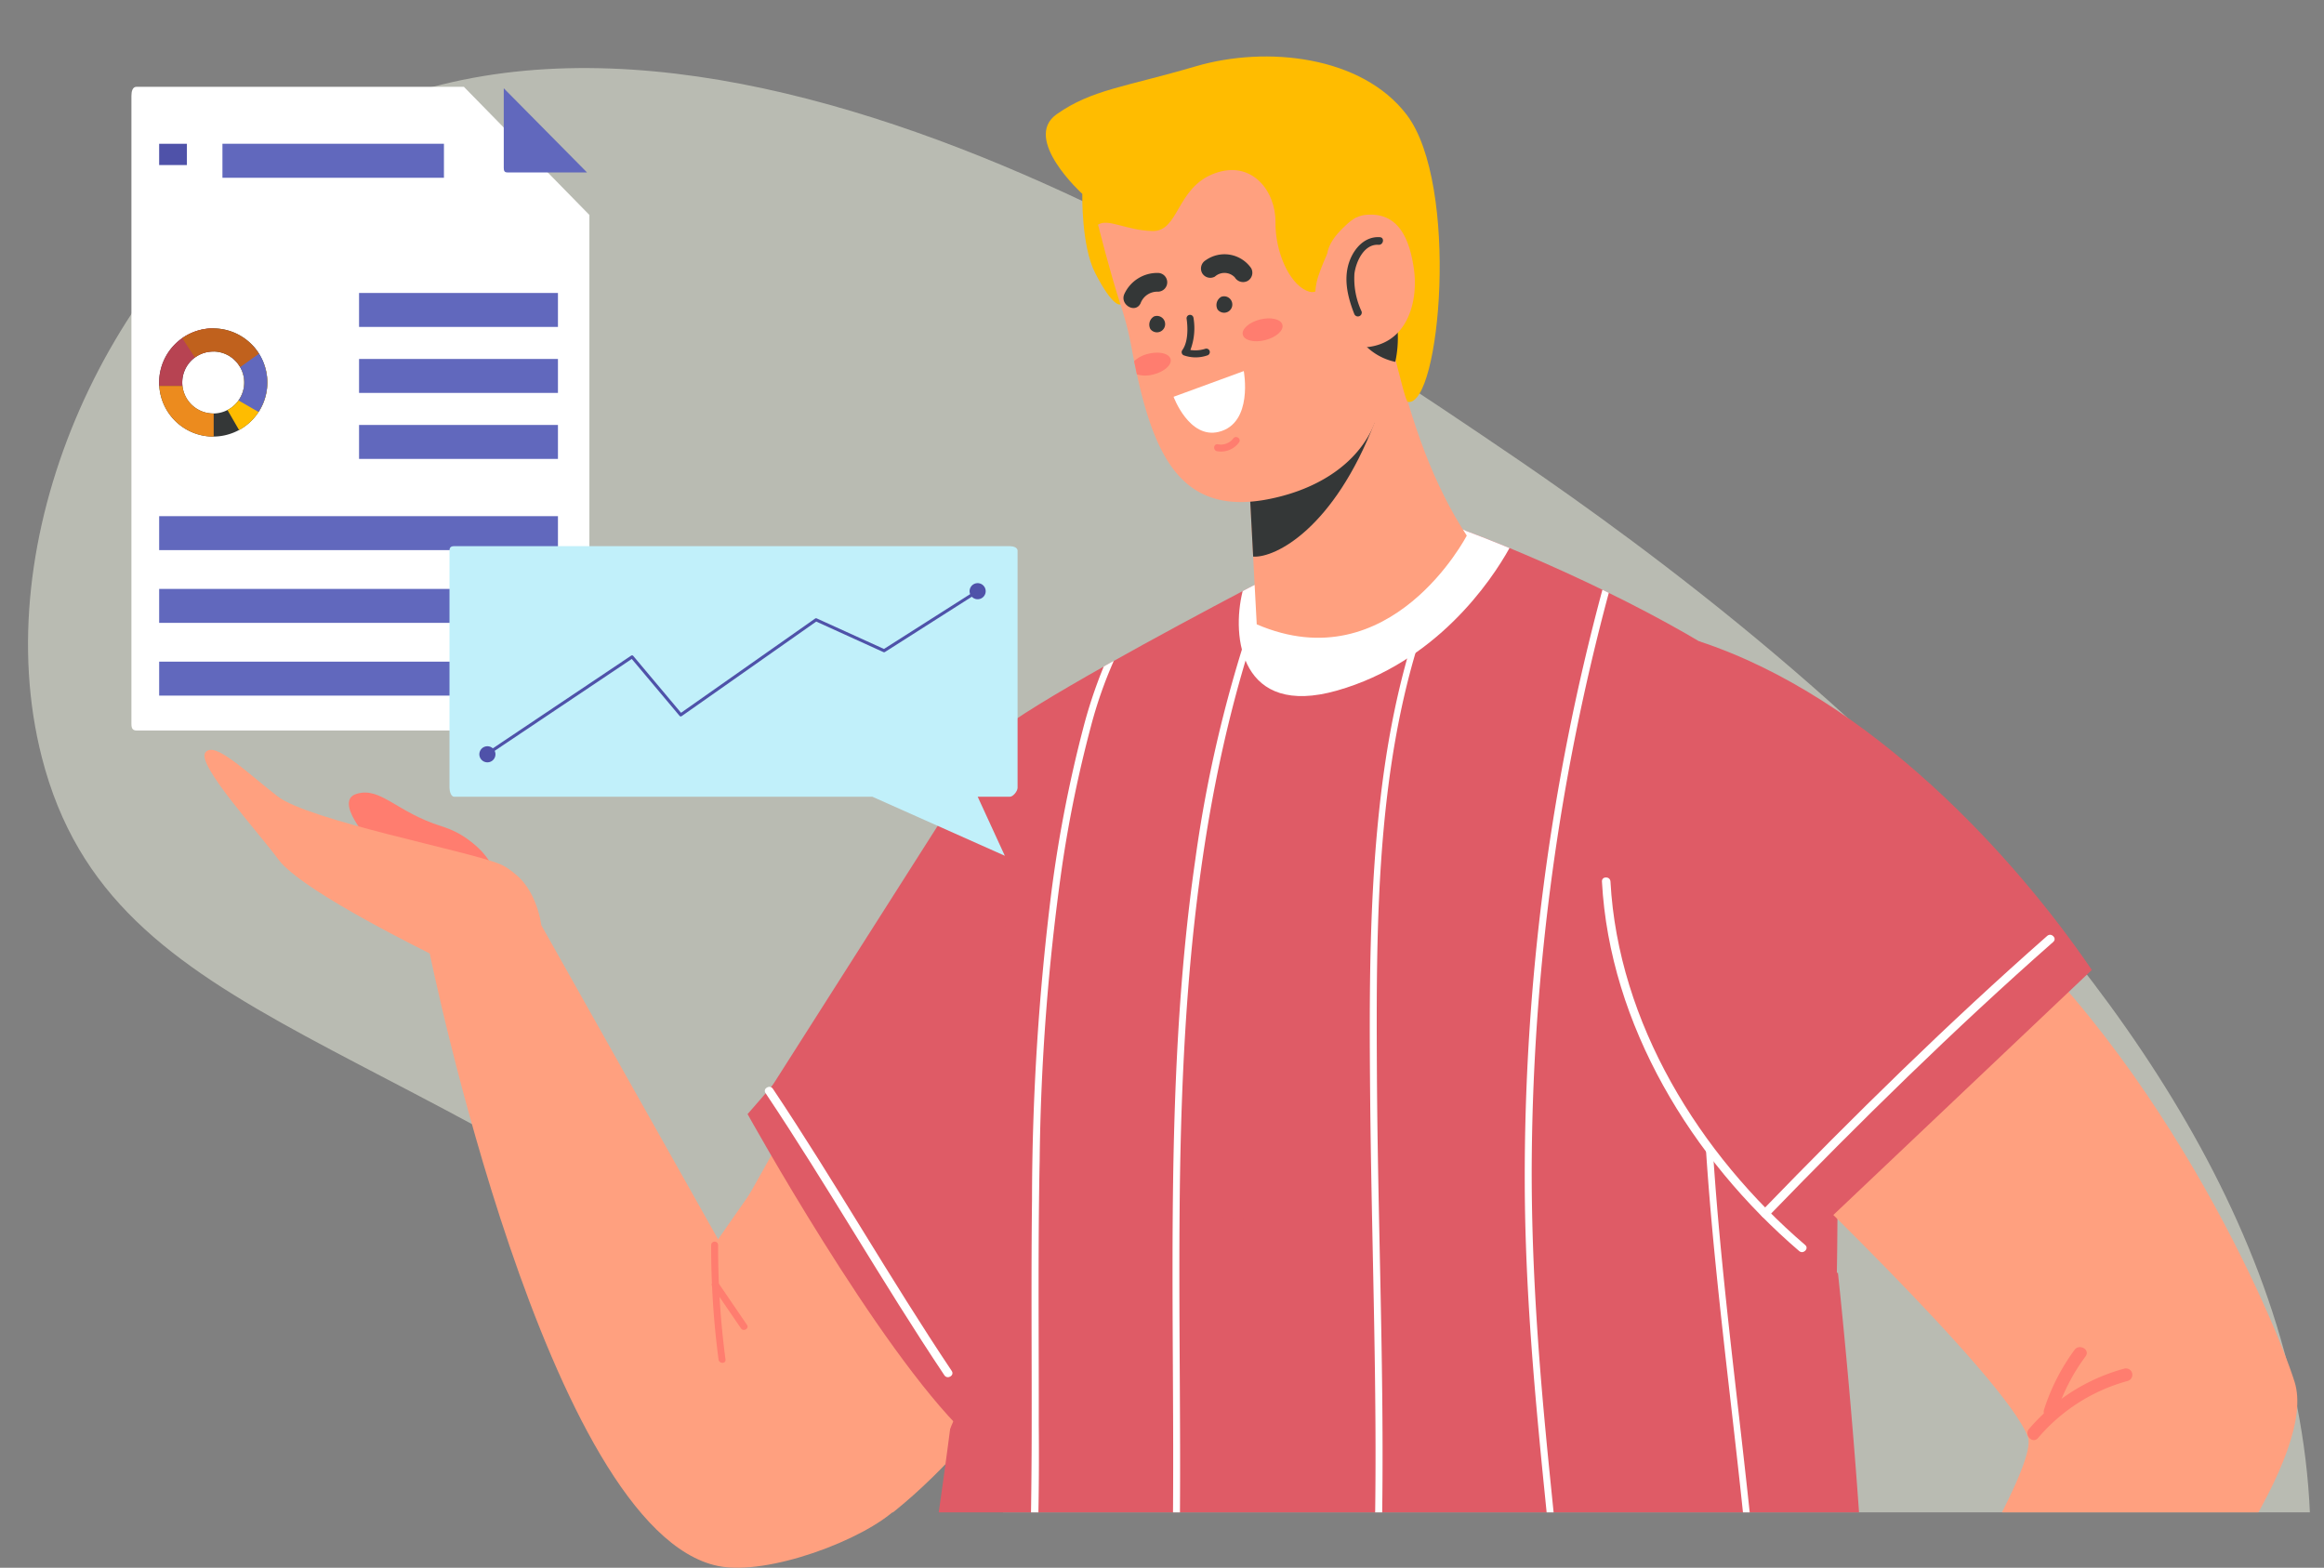 <svg xmlns="http://www.w3.org/2000/svg" xmlns:xlink="http://www.w3.org/1999/xlink" width="295" height="199.031" viewBox="0 0 295 199.031">
  <rect x="0" y="0" width="295" height="199.031" fill="#808080" stroke="none"/>
  <defs>
    <clipPath id="clip-path">
      <rect id="Rectángulo_414662" data-name="Rectángulo 414662" width="295" height="192" transform="translate(915.461 8109)" fill="#fff" stroke="#707070" stroke-width="1" opacity="0.7"/>
    </clipPath>
  </defs>
  <g id="Grupo_1175086" data-name="Grupo 1175086" transform="translate(-915.461 -8109)">
    <g id="Enmascarar_grupo_1098801" data-name="Enmascarar grupo 1098801" clip-path="url(#clip-path)">
      <g id="Grupo_1175085" data-name="Grupo 1175085" transform="translate(-10)">
        <path id="Trazado_1030410" data-name="Trazado 1030410" d="M382.88,272.034c17.335,34.211,15.105,86.373-11.47,106.177C339.672,401.863,304.166,356.292,212,356.986c-67.572.509-96.343,25.367-125.443,3.715-22.866-17.013-32.214-52.535-24.122-79.164,17.281-56.866,111.644-65.134,140.28-67.643C229.531,211.545,347.013,201.253,382.88,272.034Z" transform="translate(1090.497 7870.348) rotate(39)" fill="#f2f7e5" opacity="0.5"/>
        <g id="Grupo_1175084" data-name="Grupo 1175084">
          <g id="Grupo_1175083" data-name="Grupo 1175083">
            <g id="Grupo_1175082" data-name="Grupo 1175082">
              <g id="Grupo_1173881" data-name="Grupo 1173881" transform="translate(951.984 8116.174)">
                <g id="Grupo_1173804" data-name="Grupo 1173804" transform="translate(0 85.939)">
                  <path id="Trazado_1030101" data-name="Trazado 1030101" d="M293.023,276.085s-27.533,56.646-54.044,51.293c-21.779-4.4-36.672-77.961-36.672-77.961l13.635-3.851,22.835,40.576,34.79-62.06S293.869,261.421,293.023,276.085Z" transform="translate(-173.756 -221.227)" fill="#ffa07f"/>
                  <path id="Trazado_1030102" data-name="Trazado 1030102" d="M256.729,236.907s-.718-4.517-6.463-6.312-7.721-5.027-10.772-4.13,1.761,6.1,1.761,6.1S253.317,238.014,256.729,236.907Z" transform="translate(-220.161 -218.357)" fill="#ff7d6f"/>
                  <path id="Trazado_1030103" data-name="Trazado 1030103" d="M278.21,245.747s-.654-5.637-4.723-7.314-24.176-5.5-28.247-8.617-7.9-7.035-9.1-5.553,6.7,10.1,9.335,13.692S264.575,249.6,264.575,249.6,276.232,248.99,278.21,245.747Z" transform="translate(-236.023 -221.409)" fill="#ffa07f"/>
                  <path id="Trazado_1030104" data-name="Trazado 1030104" d="M239.7,222.833l-31.037,48.775S225.2,301.466,236.34,312.2v-1.932S252.148,253.115,239.7,222.833Z" transform="translate(-139.732 -222.833)" fill="#df5b66"/>
                  <g id="Grupo_1173801" data-name="Grupo 1173801" transform="translate(71.123 45.314)">
                    <path id="Trazado_1030105" data-name="Trazado 1030105" d="M213.984,242.894c7.858,11.753,14.838,24.068,22.7,35.821.389.581-.549,1.125-.935.547-7.858-11.753-14.836-24.068-22.7-35.821-.389-.583.549-1.125.935-.547Z" transform="translate(-212.957 -242.647)" fill="#fff"/>
                  </g>
                  <g id="Grupo_1173802" data-name="Grupo 1173802" transform="translate(64.313 64.958)">
                    <path id="Trazado_1030106" data-name="Trazado 1030106" d="M226.433,251.663a108.561,108.561,0,0,0,.938,14.548c.073.563-.81.556-.883,0a109.377,109.377,0,0,1-.938-14.548.442.442,0,0,1,.883,0Z" transform="translate(-225.55 -251.236)" fill="#ff7d6f"/>
                  </g>
                  <g id="Grupo_1173803" data-name="Grupo 1173803" transform="translate(64.378 70.001)">
                    <path id="Trazado_1030107" data-name="Trazado 1030107" d="M225.167,253.64q1.822,2.665,3.641,5.331c.322.471-.444.913-.764.446q-1.818-2.666-3.641-5.331c-.32-.471.444-.913.764-.446Z" transform="translate(-224.326 -253.441)" fill="#ff7d6f"/>
                  </g>
                </g>
                <g id="Grupo_1173820" data-name="Grupo 1173820" transform="translate(138.595 228.715)">
                  <g id="Grupo_1173818" data-name="Grupo 1173818" transform="translate(20.247 243.99)">
                    <g id="Grupo_1173805" data-name="Grupo 1173805" transform="translate(8.738)">
                      <path id="Trazado_1030108" data-name="Trazado 1030108" d="M194.75,391.949v40.036l-16.171,1.29-7.918-37.486Z" transform="translate(-170.661 -391.949)" fill="#ffa07f"/>
                    </g>
                    <g id="Grupo_1173817" data-name="Grupo 1173817" transform="translate(0 30.711)">
                      <g id="Grupo_1173806" data-name="Grupo 1173806">
                        <path id="Trazado_1030109" data-name="Trazado 1030109" d="M169.675,433.885H205.3s1.006-17.292-.643-21.706-5.976,3.163-5.976,3.163-3.842-11.25-9.468-9.843c-2.564.64-4.169,2.907-5.162,5.191-.428-.908-1.052-1.8-1.766-1.544-1.347.478-1.852,9.281-1.864,9.489-1.532,1.6-3.636,3.43-5.42,3.68C170.846,422.908,167.566,427.359,169.675,433.885Z" transform="translate(-169.017 -405.378)" fill="#df5b66"/>
                      </g>
                      <g id="Grupo_1173808" data-name="Grupo 1173808" transform="translate(13.731 7.773)">
                        <g id="Grupo_1173807" data-name="Grupo 1173807">
                          <path id="Trazado_1030110" data-name="Trazado 1030110" d="M184.195,412.368a6.658,6.658,0,0,0-9.132-1.525c-.476.313-.919-.45-.446-.764a7.518,7.518,0,0,1,10.2,1.663c.352.441-.27,1.07-.627.627Z" transform="translate(-174.414 -408.777)" fill="#fff"/>
                        </g>
                      </g>
                      <g id="Grupo_1173810" data-name="Grupo 1173810" transform="translate(13.034 10.602)">
                        <g id="Grupo_1173809" data-name="Grupo 1173809">
                          <path id="Trazado_1030111" data-name="Trazado 1030111" d="M184.5,413.605a6.658,6.658,0,0,0-9.132-1.525c-.476.313-.919-.451-.446-.764a7.516,7.516,0,0,1,10.2,1.665c.352.439-.27,1.068-.627.624Z" transform="translate(-174.719 -410.014)" fill="#fff"/>
                        </g>
                      </g>
                      <g id="Grupo_1173812" data-name="Grupo 1173812" transform="translate(12.607 13.879)">
                        <g id="Grupo_1173811" data-name="Grupo 1173811">
                          <path id="Trazado_1030112" data-name="Trazado 1030112" d="M183.957,414.94c-1.937-2.724-5.166-3.49-7.936-1.436-.457.339-.9-.428-.446-.764,3.17-2.351,6.946-1.338,9.143,1.754.332.464-.434.906-.762.446Z" transform="translate(-175.385 -411.446)" fill="#fff"/>
                        </g>
                      </g>
                      <g id="Grupo_1173814" data-name="Grupo 1173814" transform="translate(31.95 11.021)">
                        <g id="Grupo_1173813" data-name="Grupo 1173813">
                          <path id="Trazado_1030113" data-name="Trazado 1030113" d="M173.632,410.968A15.947,15.947,0,0,0,169.916,423c.057.565-.826.56-.883,0a16.794,16.794,0,0,1,3.975-12.652c.37-.434.993.192.624.624Z" transform="translate(-168.946 -410.197)" fill="#fff"/>
                        </g>
                      </g>
                      <g id="Grupo_1173816" data-name="Grupo 1173816" transform="translate(1.111 23.652)">
                        <g id="Grupo_1173815" data-name="Grupo 1173815">
                          <path id="Trazado_1030114" data-name="Trazado 1030114" d="M204.071,416.6q-17.314.178-34.63.361a.442.442,0,0,1,0-.883l34.63-.361a.442.442,0,0,1,0,.883Z" transform="translate(-169.014 -415.72)" fill="#fff"/>
                        </g>
                      </g>
                    </g>
                  </g>
                  <path id="Trazado_1030115" data-name="Trazado 1030115" d="M229.031,292.463s-4.231,88.82-1.875,119.074,14.017,115.115-5.48,127.7c-19.57,12.631-30.481,10.067-40.352,3.344-11.675-7.954-12.361-92.9-13.308-123.939s-9.818-109.977.8-126.178S229.031,292.463,229.031,292.463Z" transform="translate(-163.646 -285.263)" fill="#343737"/>
                  <g id="Grupo_1173819" data-name="Grupo 1173819" transform="translate(50.278 14.72)">
                    <path id="Trazado_1030116" data-name="Trazado 1030116" d="M177.217,292.22q-2.772,49.351-2.7,98.807.041,24.624.8,49.241c.485,15.819,1.471,31.613,2.042,47.428.524,14.5-.13,30.065-8.8,42.346-.4.565-1.34.025-.935-.547,7.911-11.211,9.027-25.228,8.743-38.543-.329-15.46-1.489-30.913-2-46.373q-1.616-48.682-.444-97.405.662-27.492,2.209-54.954c.039-.693,1.123-.7,1.084,0Z" transform="translate(-167.527 -291.699)" fill="#fff" opacity="0.24"/>
                  </g>
                </g>
                <g id="Grupo_1173840" data-name="Grupo 1173840" transform="translate(66.152 225.136)">
                  <g id="Grupo_1173835" data-name="Grupo 1173835" transform="translate(0 247.569)">
                    <g id="Grupo_1173822" data-name="Grupo 1173822" transform="translate(29.365)">
                      <g id="Grupo_1173821" data-name="Grupo 1173821">
                        <path id="Trazado_1030117" data-name="Trazado 1030117" d="M226.259,391.949v40.036l-16.171,1.29-7.915-37.486Z" transform="translate(-202.172 -391.949)" fill="#ffa07f"/>
                      </g>
                    </g>
                    <g id="Grupo_1173834" data-name="Grupo 1173834" transform="translate(0 28.759)">
                      <g id="Grupo_1173823" data-name="Grupo 1173823">
                        <path id="Trazado_1030118" data-name="Trazado 1030118" d="M243.19,413.32s-5.084-9.761-8.084-8.718-4.222,12.883-4.222,12.883-16.3,5.45-20.85,5.738-8.24,2.868-8.823,11.762h55.651s-.375-20.08-.476-23.522-5,.86-5,.86Z" transform="translate(-201.21 -404.524)" fill="#df5b66"/>
                      </g>
                      <g id="Grupo_1173825" data-name="Grupo 1173825" transform="translate(49.86 13.743)">
                        <g id="Grupo_1173824" data-name="Grupo 1173824">
                          <path id="Trazado_1030119" data-name="Trazado 1030119" d="M206.578,411.356a8.345,8.345,0,0,0-3.023,11.735.419.419,0,1,1-.707.446,9.176,9.176,0,0,1,3.186-12.942c.46-.281,1,.482.544.761Z" transform="translate(-201.404 -410.533)" fill="#fff"/>
                        </g>
                      </g>
                      <g id="Grupo_1173827" data-name="Grupo 1173827" transform="translate(0.826 26.378)">
                        <g id="Grupo_1173826" data-name="Grupo 1173826">
                          <path id="Trazado_1030120" data-name="Trazado 1030120" d="M255.57,416.941q-21.828.23-43.654.455-5.074.055-10.15.105c-.567.007-.682-.878-.112-.883l43.654-.455q5.074-.055,10.15-.105c.567-.007.682.876.112.883Z" transform="translate(-201.28 -416.058)" fill="#fff"/>
                        </g>
                      </g>
                      <g id="Grupo_1173829" data-name="Grupo 1173829" transform="translate(23.273 12.968)">
                        <g id="Grupo_1173828" data-name="Grupo 1173828">
                          <path id="Trazado_1030121" data-name="Trazado 1030121" d="M219.967,413.686c-2.287-2.724-5.612-3.49-8.119-1.436-.414.338-.954-.428-.544-.762,2.87-2.351,6.774-1.338,9.367,1.754.391.462-.318.9-.7.444Z" transform="translate(-211.158 -410.194)" fill="#fff"/>
                        </g>
                      </g>
                      <g id="Grupo_1173831" data-name="Grupo 1173831" transform="translate(18.662 14.415)">
                        <g id="Grupo_1173830" data-name="Grupo 1173830">
                          <path id="Trazado_1030122" data-name="Trazado 1030122" d="M221.983,414.319c-2.287-2.724-5.612-3.49-8.119-1.436-.414.339-.954-.428-.544-.764,2.868-2.349,6.774-1.338,9.367,1.754.391.464-.318.906-.7.446Z" transform="translate(-213.174 -410.827)" fill="#fff"/>
                        </g>
                      </g>
                      <g id="Grupo_1173833" data-name="Grupo 1173833" transform="translate(13.896 15.861)">
                        <g id="Grupo_1173832" data-name="Grupo 1173832">
                          <path id="Trazado_1030123" data-name="Trazado 1030123" d="M224.067,414.953c-2.287-2.724-5.612-3.49-8.119-1.436-.414.338-.954-.428-.544-.764,2.868-2.351,6.774-1.338,9.367,1.754.391.462-.318.906-.7.446Z" transform="translate(-215.258 -411.459)" fill="#fff"/>
                        </g>
                      </g>
                    </g>
                  </g>
                  <path id="Trazado_1030124" data-name="Trazado 1030124" d="M284.911,315.671s-27.409,39.233-51.684,95.4c-9.893,22.888,29.26,105.711,3.828,123.518-23.416,16.4-38.6,6.5-45.868-6.321-6.79-11.972-14.657-91.951-12.889-114.713s22.435-121.274,30.092-128.865S284.911,315.671,284.911,315.671Z" transform="translate(-176.283 -283.698)" fill="#343737"/>
                  <g id="Grupo_1173836" data-name="Grupo 1173836" transform="translate(71.116 17.399)">
                    <path id="Trazado_1030125" data-name="Trazado 1030125" d="M194.4,291.828a624.149,624.149,0,0,0,1.814,67.59c.057.7-1.027.691-1.084,0a624.125,624.125,0,0,1-1.814-67.59c.021-.7,1.1-.7,1.084,0Z" transform="translate(-193.078 -291.305)" fill="#fff" opacity="0.24"/>
                  </g>
                  <g id="Grupo_1173837" data-name="Grupo 1173837" transform="translate(72.361 17.396)">
                    <path id="Trazado_1030126" data-name="Trazado 1030126" d="M197.707,291.825a120.41,120.41,0,0,1-.48,17.015c-.361,3.572-1.194,8.723-5.839,8.64a.542.542,0,0,1,0-1.084c5.214.094,4.871-8.178,5.1-11.714a121.173,121.173,0,0,0,.135-12.857c-.03-.7,1.054-.7,1.084,0Z" transform="translate(-190.865 -291.304)" fill="#fff" opacity="0.24"/>
                  </g>
                  <g id="Grupo_1173838" data-name="Grupo 1173838" transform="translate(25.912 13.46)">
                    <path id="Trazado_1030127" data-name="Trazado 1030127" d="M222.916,290.257a30.163,30.163,0,0,1-14.664,19.181c-.611.338-1.157-.6-.547-.935a29.086,29.086,0,0,0,14.166-18.534c.167-.677,1.212-.389,1.045.288Z" transform="translate(-207.438 -289.583)" fill="#fff" opacity="0.24"/>
                  </g>
                  <g id="Grupo_1173839" data-name="Grupo 1173839" transform="translate(42.767 73.313)">
                    <path id="Trazado_1030128" data-name="Trazado 1030128" d="M222.71,316.554c-12.409,19.471-25.47,40.121-27.03,63.8-.782,11.89,2.216,23.218,5.887,34.412,3.675,11.211,7.181,22.344,9.146,34.007a172.412,172.412,0,0,1,2.042,39.334c-.043.693-1.127.7-1.084,0a171.172,171.172,0,0,0-1.571-36.345c-1.814-11.934-5.162-23.366-8.949-34.8-3.616-10.916-6.943-22.01-6.689-33.626.249-11.348,3.346-22.465,7.824-32.837,5.249-12.158,12.389-23.362,19.485-34.5.38-.586,1.317-.043.94.549Z" transform="translate(-194.448 -315.754)" fill="#fff" opacity="0.24"/>
                  </g>
                </g>
                <g id="Grupo_1173848" data-name="Grupo 1173848" transform="translate(83.83 59.781)">
                  <path id="Trazado_1030129" data-name="Trazado 1030129" d="M164.065,321.184c27.839,16.19,111.737,0,111.737,0s2.484-77.746-4.482-85.819c-5.487-6.36-21.216-14.765-34.9-20.574-.4-.169-.8-.336-1.189-.5-.222-.091-.441-.185-.663-.274-2.342-.97-4.6-1.85-6.721-2.621l-22.52,5.66s-1.258.652-3.3,1.727c-.185.1-.38.2-.581.3-.242.126-.492.258-.75.4-8.745,4.613-27.165,14.506-31.236,18.074-5.388,4.718-5.7,25.223-2.948,41.362S164.065,321.184,164.065,321.184Z" transform="translate(-153.309 -211.395)" fill="#df5b66"/>
                  <path id="Trazado_1030130" data-name="Trazado 1030130" d="M194.758,232.109c12.581-3.577,19.579-13.9,21.893-18.092-2.342-.97-4.6-1.85-6.721-2.621l-22.52,5.66s-1.258.652-3.3,1.727c-.185.1-.38.2-.581.3-.242.126-.492.258-.75.4C181.311,225.335,182.53,235.588,194.758,232.109Z" transform="translate(-135.394 -211.394)" fill="#fff"/>
                  <g id="Grupo_1173841" data-name="Grupo 1173841" transform="translate(51.531 0.105)">
                    <path id="Trazado_1030131" data-name="Trazado 1030131" d="M195.288,211.464c0-.011,0-.021,0-.023s-.009.007-.018.023Z" transform="translate(-195.274 -211.441)" fill="#fff"/>
                  </g>
                  <path id="Trazado_1030132" data-name="Trazado 1030132" d="M177.065,343.116c.286.08.572.16.862.236a147.564,147.564,0,0,0,17.768,3.508l.883.121a175.641,175.641,0,0,0,23.185,1.576c.306,0,.613,0,.915,0,3.325-.023,6.609-.16,9.788-.428,6.868-.574,13-.83,18.449-.9.3-.007.6-.009.9-.011,10.378-.1,18.25.46,24.043.723.306.014.606.027.9.039,5.057.206,8.43.126,10.445-.951,9.178-4.91.023-88.641.023-88.641l-.13-.011-14.566-1.329-.867-.08-23.151-2.115-.9-.08L227,253.066l-.89-.08-24.457-2.232-.869-.08-16.972-1.551-.887-.082-6.822-.622c-.8,6.772-1.681,14.71-2.751,23.343q-.113.909-.229,1.83c-2.356,18.776-5.608,40.617-10.788,60.838C161.609,337.294,167.626,340.493,177.065,343.116Z" transform="translate(-162.279 -163.746)" fill="#df5b66"/>
                  <g id="Grupo_1173842" data-name="Grupo 1173842" transform="translate(9.273 66.14)">
                    <path id="Trazado_1030133" data-name="Trazado 1030133" d="M216.294,240.838a229.987,229.987,0,0,1-3.5,45.687c-.121.686-1.166.4-1.045-.288a228.461,228.461,0,0,0,3.46-45.4.542.542,0,0,1,1.084,0Z" transform="translate(-211.74 -240.315)" fill="#fff"/>
                  </g>
                  <g id="Grupo_1173843" data-name="Grupo 1173843" transform="translate(105.603 18.401)">
                    <path id="Trazado_1030134" data-name="Trazado 1030134" d="M169.757,294.253c.62,6.262,1.338,12.521,2.054,18.776.734,6.4,1.457,12.8,2.067,19.2,1.665,17.537,2.477,35.515.071,52.994.306.014.606.027.9.039a159.248,159.248,0,0,0,1.372-16.032c.7-18.884-1.432-37.609-3.575-56.333-.707-6.189-1.418-12.377-2.024-18.568q-.288-2.916-.542-5.834c-1.971-22.833-2.212-46.49,4.512-68.527-.245-.176-.492-.352-.746-.531a136.475,136.475,0,0,0-5.564,32.352C167.467,266,168.357,280.142,169.757,294.253Z" transform="translate(-167.972 -219.441)" fill="#fff"/>
                  </g>
                  <g id="Grupo_1173844" data-name="Grupo 1173844" transform="translate(83.191 7.918)">
                    <path id="Trazado_1030135" data-name="Trazado 1030135" d="M176.776,290.513q.017,3.725.146,7.446c.27,8.052.9,16.082,1.653,24.107q.322,3.454.675,6.914c2.049,20.318,4.306,41.218.97,61.438.3-.007.6-.009.9-.011a145.366,145.366,0,0,0,1.649-26.815c-.293-12.777-1.729-25.486-2.994-38.19-.112-1.144-.224-2.282-.329-3.426-.755-7.97-1.352-15.947-1.626-23.938-.126-3.721-.185-7.44-.153-11.17a285.636,285.636,0,0,1,9.777-71.617c-.27-.135-.54-.265-.81-.393a286.365,286.365,0,0,0-9.857,75.656Z" transform="translate(-176.773 -214.857)" fill="#fff"/>
                  </g>
                  <g id="Grupo_1173845" data-name="Grupo 1173845" transform="translate(57.484 0.128)">
                    <path id="Trazado_1030136" data-name="Trazado 1030136" d="M184.71,396.134c.306,0,.613,0,.915,0a214.688,214.688,0,0,0,5.624-35.215c.89-10.966,1.139-21.948,1.121-32.942-.016-9.107-.224-18.22-.412-27.329-.142-6.79-.27-13.576-.306-20.359-.119-22.929-.091-47.96,11.284-68.525-.279-.11-.56-.213-.832-.309-5.676,10.365-8.535,22.019-9.932,33.733-1.512,12.636-1.493,25.434-1.379,38.14.053,5.749.162,11.492.277,17.239.162,7.922.336,15.842.391,23.766q.014,1.842.016,3.687C191.514,350.884,190.343,373.934,184.71,396.134Z" transform="translate(-184.71 -211.451)" fill="#fff"/>
                  </g>
                  <g id="Grupo_1173846" data-name="Grupo 1173846" transform="translate(33.415 5.91)">
                    <path id="Trazado_1030137" data-name="Trazado 1030137" d="M195.281,391.184l.883.121a216.6,216.6,0,0,0,3.931-27.448c1.077-13.052,1.24-26.124,1.214-39.2-.021-9.859-.149-19.723-.062-29.578.027-3.3.075-6.591.162-9.889.631-24.121,3.158-48.608,11.988-71.208-.279.146-.675.354-1.171.611a166.261,166.261,0,0,0-8.981,35.622c-2.145,14.854-2.74,29.811-2.866,44.784-.082,9.866.039,19.739.053,29.6q0,1.451,0,2.9C200.42,348.785,199.736,370.333,195.281,391.184Z" transform="translate(-195.281 -213.979)" fill="#fff"/>
                  </g>
                  <g id="Grupo_1173847" data-name="Grupo 1173847" transform="translate(14.786 16.94)">
                    <path id="Trazado_1030138" data-name="Trazado 1030138" d="M204.245,381.233c.286.08.572.16.862.236a187.834,187.834,0,0,0,4.2-25.042,402.007,402.007,0,0,0,1.656-40.617c.018-9.525-.08-19.053.034-28.569.021-1.66.043-3.323.08-4.983a286.554,286.554,0,0,1,2.834-37.294A159.254,159.254,0,0,1,217.59,227.1a55.141,55.141,0,0,1,2.9-8.3c-.428.238-.851.48-1.274.716a60.432,60.432,0,0,0-2.609,7.828,167,167,0,0,0-4,20.51,318.043,318.043,0,0,0-2.5,39.3c-.117,9.473-.03,18.952-.043,28.416q0,3.31-.03,6.612C209.873,341.974,208.9,361.986,204.245,381.233Z" transform="translate(-204.245 -218.802)" fill="#fff"/>
                  </g>
                </g>
                <g id="Grupo_1173856" data-name="Grupo 1173856" transform="translate(172.841 74.235)">
                  <path id="Trazado_1030139" data-name="Trazado 1030139" d="M140.218,264.5s31.35,29.685,34,37.266c2.081,5.953-35.663,62-35.663,62l10.271,13.559s64.857-64.674,59.233-82.6c-2.433-7.757-17.347-43.286-43.412-63.777Z" transform="translate(-116.153 -200.689)" fill="#ffa07f"/>
                  <g id="Grupo_1173849" data-name="Grupo 1173849" transform="translate(25.266 153.507)">
                    <path id="Trazado_1030140" data-name="Trazado 1030140" d="M177.908,297.125s-6.024-10.079-14.788-12.288l-3.092,4.714s10.362,5.585,13.79,12.519C173.816,302.067,177.787,299.835,177.908,297.125Z" transform="translate(-160.028 -284.837)" fill="#343737"/>
                    <path id="Trazado_1030141" data-name="Trazado 1030141" d="M163.353,297.475l-1.784-1.32c-1.8-1.329-1.782-4.4.034-6.852s4.748-3.366,6.543-2.04l2.12,1.612-.8.993-5.53,6.875Z" transform="translate(-152.853 -282.498)" fill="#343737"/>
                    <path id="Trazado_1030142" data-name="Trazado 1030142" d="M161.13,296.732c-1.8-1.329-1.779-4.4.037-6.852s4.745-3.366,6.543-2.038,1.782,4.4-.037,6.852S162.927,298.061,161.13,296.732Z" transform="translate(-150.63 -281.755)" fill="#343737"/>
                    <path id="Trazado_1030143" data-name="Trazado 1030143" d="M161.215,294.311c-1.171-.867-1.162-2.87.023-4.471s3.1-2.2,4.27-1.329,1.162,2.868-.023,4.471S162.386,295.181,161.215,294.311Z" transform="translate(-149.222 -280.622)" fill="#fff"/>
                  </g>
                  <g id="Grupo_1173850" data-name="Grupo 1173850" transform="translate(57.992 92.309)">
                    <path id="Trazado_1030144" data-name="Trazado 1030144" d="M147.92,265.769a24.245,24.245,0,0,1,12.1-7.659.813.813,0,0,1,.432,1.567,22.725,22.725,0,0,0-11.389,7.243c-.682.8-1.825-.359-1.148-1.15Z" transform="translate(-147.713 -258.078)" fill="#ff7d6f"/>
                  </g>
                  <g id="Grupo_1173851" data-name="Grupo 1173851" transform="translate(60.056 89.615)">
                    <path id="Trazado_1030145" data-name="Trazado 1030145" d="M155.558,258.069a24.927,24.927,0,0,0-3.707,7.2c-.32.99-1.889.567-1.567-.432a26.286,26.286,0,0,1,3.87-7.586c.615-.835,2.026-.025,1.4.819Z" transform="translate(-150.241 -256.9)" fill="#ff7d6f"/>
                  </g>
                  <path id="Trazado_1030146" data-name="Trazado 1030146" d="M169.92,302.154s.318.659.871,1.722l0,0a100.584,100.584,0,0,0,14.6,15.885c5.9-2.328,12.583-16.091,12.583-16.091l-8.938-16.34S175.265,289.8,165.1,298.476c-5.091,4.348,10.161-.871,10.161-.871Z" transform="translate(-164.064 -128.119)" fill="#ffa07f"/>
                  <g id="Grupo_1173852" data-name="Grupo 1173852" transform="translate(4.142 171.96)">
                    <path id="Trazado_1030147" data-name="Trazado 1030147" d="M169.647,293.174A61.166,61.166,0,0,0,187.71,313.7c.56.4.021,1.342-.547.935a62.353,62.353,0,0,1-18.451-20.912c-.332-.613.6-1.159.935-.547Z" transform="translate(-168.642 -292.906)" fill="#fff"/>
                  </g>
                  <g id="Grupo_1173853" data-name="Grupo 1173853" transform="translate(8.571)">
                    <path id="Trazado_1030148" data-name="Trazado 1030148" d="M157.691,217.715c21.77,7.135,40.262,27.611,49.865,41.733l-36.8,34.888s-14.529-8.7-19.391-30.691C146.018,239.444,157.691,217.715,157.691,217.715Z" transform="translate(-149.963 -217.715)" fill="#df5b66"/>
                  </g>
                  <g id="Grupo_1173854" data-name="Grupo 1173854" transform="translate(24.149 37.267)">
                    <path id="Trazado_1030149" data-name="Trazado 1030149" d="M189.145,234.918c-12.576,11.076-24.542,22.845-36.2,34.881-.485.5-1.251-.265-.766-.766,11.652-12.036,23.62-23.805,36.2-34.881.521-.457,1.292.3.766.766Z" transform="translate(-152.028 -234.01)" fill="#fff"/>
                  </g>
                  <g id="Grupo_1173855" data-name="Grupo 1173855" transform="translate(3.98 29.988)">
                    <path id="Trazado_1030150" data-name="Trazado 1030150" d="M166.878,231.35c.97,17.93,11.316,34.655,24.715,46.14.531.455-.238,1.219-.766.766-13.621-11.675-24.048-28.695-25.031-46.906-.039-.7,1.045-.7,1.082,0Z" transform="translate(-165.795 -230.828)" fill="#fff"/>
                  </g>
                </g>
                <g id="Grupo_1173880" data-name="Grupo 1173880" transform="translate(106.224 0)">
                  <g id="Grupo_1173859" data-name="Grupo 1173859" transform="translate(25.482 37.4)">
                    <g id="Grupo_1173857" data-name="Grupo 1173857">
                      <path id="Trazado_1030151" data-name="Trazado 1030151" d="M212.613,225.032s-9.635,18.582-26.662,11.266l-.611-11.485-.4-7.579-.284-5.306,18.792-10.319C205.613,210.892,208.472,218.722,212.613,225.032Z" transform="translate(-184.655 -201.609)" fill="#ffa07f"/>
                    </g>
                    <g id="Grupo_1173858" data-name="Grupo 1173858" transform="translate(0.286 9.043)">
                      <path id="Trazado_1030152" data-name="Trazado 1030152" d="M205.745,205.563c-5.155,13.363-12.514,17.223-15.419,17.049l-.556-10.47Z" transform="translate(-189.77 -205.563)" fill="#343737"/>
                    </g>
                  </g>
                  <g id="Grupo_1173871" data-name="Grupo 1173871" transform="translate(0)">
                    <g id="Grupo_1173860" data-name="Grupo 1173860" transform="translate(6.634 9.533)">
                      <path id="Trazado_1030153" data-name="Trazado 1030153" d="M225.983,211.448a19.243,19.243,0,0,1,.441,2.305,14.657,14.657,0,0,1-.21,4.906,47.615,47.615,0,0,1-2.6,7.73c-1.987,4.967-6.676,7.913-11.616,9.258-13.118,3.572-16.718-5.054-19.277-18.861-1.587-8.574-5.21-12.588-3.991-16.414h0q.151-.285.309-.556a19.566,19.566,0,0,1,11.533-8.949c.933-.272,1.832-.5,2.7-.693.2-.05.393-.091.588-.128a2.332,2.332,0,0,1,.24-.048c.222-.048.439-.089.659-.126.155-.032.313-.057.467-.08.357-.062.7-.112,1.043-.156,10.881-1.4,15.213,4.293,17.283,10.5C224.963,204.356,225.32,208.815,225.983,211.448Z" transform="translate(-188.479 -189.424)" fill="#ffa07f"/>
                    </g>
                    <path id="Trazado_1030154" data-name="Trazado 1030154" d="M225.621,205.684s-3.385,2.047-3.755,4.679-.492,5.605-2.657,4.6-3.934-4.858-3.895-8.711-2.962-7.945-7.78-6.141-4.464,7.387-7.833,7.3-5.637-1.647-6.909-.805c0,0,1.58,6.3,2.847,10.122,0,0-.915.5-3.218-4-1.772-3.462-1.626-10.035-1.626-10.035s-7.7-6.982-3.25-10.113,8.617-3.43,17.646-6.079,21.1-1.308,26.776,6.141c6.733,8.83,4.281,37.093.16,36.466C231.649,229.059,229.577,218.695,225.621,205.684Z" transform="translate(-186.158 -185.255)" fill="#ffbc00"/>
                    <g id="Grupo_1173861" data-name="Grupo 1173861" transform="translate(40.341 33.862)">
                      <path id="Trazado_1030155" data-name="Trazado 1030155" d="M188.48,202.655a7.475,7.475,0,0,0,4.236-2.593,14.657,14.657,0,0,1-.21,4.906A7.559,7.559,0,0,1,188.48,202.655Z" transform="translate(-188.48 -200.062)" fill="#343737"/>
                    </g>
                    <g id="Grupo_1173862" data-name="Grupo 1173862" transform="translate(21.692 30.46)">
                      <path id="Trazado_1030156" data-name="Trazado 1030156" d="M197.732,200.225a1.042,1.042,0,1,0,.467-1.6A1.2,1.2,0,0,0,197.732,200.225Z" transform="translate(-197.621 -198.574)" fill="#343737"/>
                    </g>
                    <g id="Grupo_1173863" data-name="Grupo 1173863" transform="translate(13.164 32.948)">
                      <path id="Trazado_1030157" data-name="Trazado 1030157" d="M201.462,201.313a1.042,1.042,0,1,0,.467-1.6A1.2,1.2,0,0,0,201.462,201.313Z" transform="translate(-201.349 -199.662)" fill="#343737"/>
                    </g>
                    <g id="Grupo_1173864" data-name="Grupo 1173864" transform="translate(24.99 33.241)">
                      <path id="Trazado_1030158" data-name="Trazado 1030158" d="M199.927,200.613c.181.723-.8,1.592-2.184,1.942s-2.66.046-2.843-.677.8-1.592,2.184-1.942S199.746,199.888,199.927,200.613Z" transform="translate(-194.879 -199.79)" fill="#ff7d6f"/>
                    </g>
                    <g id="Grupo_1173865" data-name="Grupo 1173865" transform="translate(11.214 37.6)">
                      <path id="Trazado_1030159" data-name="Trazado 1030159" d="M201.431,204.451a3.787,3.787,0,0,0,2.1.007c1.386-.35,2.365-1.217,2.182-1.942s-1.455-1.025-2.84-.675a3.9,3.9,0,0,0-1.793.938Z" transform="translate(-201.083 -201.696)" fill="#ff7d6f"/>
                    </g>
                    <g id="Grupo_1173867" data-name="Grupo 1173867" transform="translate(19.692 25.106)">
                      <g id="Grupo_1173866" data-name="Grupo 1173866" transform="translate(0)">
                        <path id="Trazado_1030160" data-name="Trazado 1030160" d="M198.322,199.071a1.814,1.814,0,0,1,2.536.1,1.223,1.223,0,0,0,1.622.448,1.2,1.2,0,0,0,.448-1.621,4.125,4.125,0,0,0-5.777-1,1.223,1.223,0,0,0-.448,1.621,1.194,1.194,0,0,0,1.619.451Z" transform="translate(-196.55 -196.233)" fill="#343737"/>
                      </g>
                    </g>
                    <g id="Grupo_1173869" data-name="Grupo 1173869" transform="translate(9.86 27.479)">
                      <g id="Grupo_1173868" data-name="Grupo 1173868">
                        <path id="Trazado_1030161" data-name="Trazado 1030161" d="M203.454,201.122a2.262,2.262,0,0,1,2.207-1.473,1.19,1.19,0,0,0,.055-2.378,4.592,4.592,0,0,0-4.3,2.63c-.668,1.368,1.368,2.6,2.04,1.221Z" transform="translate(-201.282 -197.271)" fill="#343737"/>
                      </g>
                    </g>
                    <g id="Grupo_1173870" data-name="Grupo 1173870" transform="translate(17.248 32.799)">
                      <path id="Trazado_1030162" data-name="Trazado 1030162" d="M202.228,204.727a.44.44,0,0,0-.309-.823,4.138,4.138,0,0,1-1.889.153,7.845,7.845,0,0,0,.387-4.1.44.44,0,1,0-.867.153c0,.025.441,2.593-.547,3.961a.44.44,0,0,0,.178.661,4.515,4.515,0,0,0,3,.011A.434.434,0,0,1,202.228,204.727Z" transform="translate(-198.919 -199.597)" fill="#343737"/>
                    </g>
                  </g>
                  <g id="Grupo_1173872" data-name="Grupo 1173872" transform="translate(16.222 39.937)">
                    <path id="Trazado_1030163" data-name="Trazado 1030163" d="M196.961,205.981s3-1.111,8.912-3.264c0,0,1.246,6.632-3.181,7.719C198.937,211.356,196.961,205.981,196.961,205.981Z" transform="translate(-196.961 -202.718)" fill="#fff"/>
                  </g>
                  <g id="Grupo_1173874" data-name="Grupo 1173874" transform="translate(21.375 48.309)">
                    <g id="Grupo_1173873" data-name="Grupo 1173873" transform="translate(0)">
                      <path id="Trazado_1030164" data-name="Trazado 1030164" d="M197.677,208.184a2.815,2.815,0,0,0,2.751-1.141c.311-.485-.455-.942-.766-.457a1.973,1.973,0,0,1-1.967.707c-.572-.043-.588.848-.018.892Z" transform="translate(-197.258 -206.379)" fill="#ff7d6f"/>
                    </g>
                  </g>
                  <g id="Grupo_1173876" data-name="Grupo 1173876" transform="translate(34.215 20.075)">
                    <g id="Grupo_1173875" data-name="Grupo 1173875" transform="translate(0)">
                      <path id="Trazado_1030165" data-name="Trazado 1030165" d="M188.66,208.205a7.546,7.546,0,0,1-.679-6.541c.977-2.818,2.966-7.275,5.868-7.591,4.263-.462,5.674,3.087,6.209,6.93s-.686,9.356-6.026,9.859A5.446,5.446,0,0,1,188.66,208.205Z" transform="translate(-187.536 -194.033)" fill="#ffa07f"/>
                    </g>
                  </g>
                  <g id="Grupo_1173879" data-name="Grupo 1173879" transform="translate(38.164 22.931)">
                    <g id="Grupo_1173878" data-name="Grupo 1173878" transform="translate(0)">
                      <g id="Grupo_1173877" data-name="Grupo 1173877">
                        <path id="Trazado_1030166" data-name="Trazado 1030166" d="M191.223,204.7a9.831,9.831,0,0,1-.9-4.778c.183-1.473,1.2-3.8,3.06-3.666.624.043.8-.922.172-.967-1.8-.128-3.129,1.246-3.774,2.829-.929,2.282-.341,4.727.526,6.927a.491.491,0,0,0,.919-.345Z" transform="translate(-189.307 -195.282)" fill="#343737"/>
                      </g>
                    </g>
                  </g>
                </g>
              </g>
              <g id="Grupo_1175081" data-name="Grupo 1175081">
                <g id="Grupo_1175079" data-name="Grupo 1175079" transform="translate(942.144 8120.019)">
                  <g id="Grupo_1175076" data-name="Grupo 1175076" transform="translate(0 0)">
                    <path id="Trazado_1030640" data-name="Trazado 1030640" d="M286.343,166.573c0-.553.123-1.15.658-1.15h41.54l15.934,16.271v64.6c0,.553-.745.849-1.281.849H287c-.536,0-.658-.3-.658-.849Z" transform="translate(-286.343 -165.423)" fill="#fff"/>
                  </g>
                  <g id="Grupo_1175077" data-name="Grupo 1175077" transform="translate(47.263 0.188)">
                    <path id="Trazado_1030641" data-name="Trazado 1030641" d="M315.135,176.283h10.105L314.674,165.6v10.105C314.673,176.081,314.76,176.283,315.135,176.283Z" transform="translate(-314.674 -165.601)" fill="#6168bd"/>
                  </g>
                  <g id="Grupo_1175078" data-name="Grupo 1175078" transform="translate(3.52 30.671)">
                    <path id="Trazado_1030642" data-name="Trazado 1030642" d="M296.544,183.3a6.865,6.865,0,1,0,6.865,6.865A6.865,6.865,0,0,0,296.544,183.3Zm0,10.8a3.934,3.934,0,1,1,3.934-3.934A3.934,3.934,0,0,1,296.544,194.1Z" transform="translate(-289.679 -183.296)" fill="#343737"/>
                    <path id="Trazado_1030643" data-name="Trazado 1030643" d="M292.61,190.157a3.93,3.93,0,0,1,3.934-3.929c.018,0,.036.006.054.006V183.3H296.1a6.875,6.875,0,0,0-6.425,6.851c0,.152.005.309.015.453h2.943A3.743,3.743,0,0,1,292.61,190.157Z" transform="translate(-289.679 -183.296)" fill="#b74352"/>
                    <path id="Trazado_1030644" data-name="Trazado 1030644" d="M296.6,196.651v-2.932h-.054a3.934,3.934,0,0,1-3.91-3.5h-2.939a7.007,7.007,0,0,0,.372,1.846,6.867,6.867,0,0,0,6.477,4.585A.459.459,0,0,0,296.6,196.651Z" transform="translate(-289.678 -182.915)" fill="#ec8b1e"/>
                    <path id="Trazado_1030645" data-name="Trazado 1030645" d="M302.956,189.966a6.853,6.853,0,0,0-.371-2.231l-.447-.775-2.449,1.414a3.935,3.935,0,0,1-1.788,5.086L299.368,196A6.863,6.863,0,0,0,302.956,189.966Z" transform="translate(-289.226 -183.094)" fill="#ffbc00"/>
                    <path id="Trazado_1030646" data-name="Trazado 1030646" d="M301.826,193.841a6.865,6.865,0,0,0-.711-8.4l-1.53-.883-1.315,2.278a3.933,3.933,0,0,1,1.01,5.536Z" transform="translate(-289.206 -183.226)" fill="#6168bd"/>
                    <path id="Trazado_1030647" data-name="Trazado 1030647" d="M296.391,183.3a6.835,6.835,0,0,0-3.932,1.238l1.608,2.454a3.933,3.933,0,0,1,5.74,1.224l2.393-1.709A6.858,6.858,0,0,0,296.391,183.3Z" transform="translate(-289.526 -183.296)" fill="#c0611d"/>
                  </g>
                  <rect id="Rectángulo_414661" data-name="Rectángulo 414661" width="3.522" height="2.7" transform="translate(3.52 7.235)" fill="#4f52a9"/>
                  <path id="Trazado_1030648" data-name="Trazado 1030648" d="M325.829,172.28H297.711v4.313h28.118Zm-36.15,51.588H340.3v-4.311H289.679Zm0,9.236H340.3v-4.311H289.679Zm0,9.236H340.3v-4.311H289.679Zm25.374-51.118v4.311H340.3v-4.311Zm0,12.688H340.3V199.6H315.053Zm0,8.375H340.3v-4.311H315.053Z" transform="translate(-286.159 -165.045)" fill="#6168bd"/>
                </g>
              </g>
            </g>
          </g>
          <g id="Grupo_1173795" data-name="Grupo 1173795" transform="translate(754.766 8027)">
            <path id="Trazado_1030083" data-name="Trazado 1030083" d="M298.88,151.339H228.352c-.421,0-.6.155-.6.577v30.1c0,.42.184,1.135.6,1.135h53.082l16.811,7.494-3.443-7.494h4.078c.421,0,.983-.714.983-1.135v-30.1C299.864,151.494,299.3,151.339,298.88,151.339Z" fill="#c1f0fa"/>
            <g id="Grupo_1173794" data-name="Grupo 1173794">
              <path id="Trazado_1030089" data-name="Trazado 1030089" d="M232.476,177.762l18.45-12.365,6.182,7.36,17.175-12.071,8.636,3.926,11.874-7.557" fill="none" stroke="#4f52a9" stroke-linecap="round" stroke-linejoin="round" stroke-miterlimit="10" stroke-width="0.393"/>
              <path id="Trazado_1030090" data-name="Trazado 1030090" d="M233.585,177.762a1.021,1.021,0,1,1-1.021-1.021A1.021,1.021,0,0,1,233.585,177.762Z" fill="#4f52a9"/>
              <path id="Trazado_1030091" data-name="Trazado 1030091" d="M295.814,157.055a1.021,1.021,0,1,1-1.021-1.021A1.021,1.021,0,0,1,295.814,157.055Z" fill="#4f52a9"/>
            </g>
          </g>
        </g>
      </g>
    </g>
    <g id="Grupo_1173804-2" data-name="Grupo 1173804" transform="translate(941.42 8201.666)">
      <path id="Trazado_1030101-2" data-name="Trazado 1030101" d="M273.568,275s2.3,31.283-11.917,45.039c-4.138,4.007-16.388,8.609-22.671,7.341-21.779-4.4-36.672-77.961-36.672-77.961l13.635-3.851,22.835,40.576,33.365-47.833v4.777S274.414,260.333,273.568,275Z" transform="translate(-173.756 -221.227)" fill="#ffa07f"/>
      <path id="Trazado_1030102-2" data-name="Trazado 1030102" d="M256.729,236.907s-.718-4.517-6.463-6.312-7.721-5.027-10.772-4.13,1.761,6.1,1.761,6.1S253.317,238.014,256.729,236.907Z" transform="translate(-220.161 -218.357)" fill="#ff7d6f"/>
      <path id="Trazado_1030103-2" data-name="Trazado 1030103" d="M278.21,245.747s-.654-5.637-4.723-7.314-24.176-5.5-28.247-8.617-7.9-7.035-9.1-5.553,6.7,10.1,9.335,13.692S264.575,249.6,264.575,249.6,276.232,248.99,278.21,245.747Z" transform="translate(-236.023 -221.409)" fill="#ffa07f"/>
      <path id="Trazado_1030104-2" data-name="Trazado 1030104" d="M238.307,237.572l-29.639,34.035S225.2,301.466,236.34,312.2v-1.932S250.75,267.854,238.307,237.572Z" transform="translate(-139.732 -222.833)" fill="#df5b66"/>
      <g id="Grupo_1173801-2" data-name="Grupo 1173801" transform="translate(71.123 45.314)">
        <path id="Trazado_1030105-2" data-name="Trazado 1030105" d="M213.984,242.894c7.858,11.753,14.838,24.068,22.7,35.821.389.581-.549,1.125-.935.547-7.858-11.753-14.836-24.068-22.7-35.821-.389-.583.549-1.125.935-.547Z" transform="translate(-212.957 -242.647)" fill="#fff"/>
      </g>
      <g id="Grupo_1173802-2" data-name="Grupo 1173802" transform="translate(64.313 64.958)">
        <path id="Trazado_1030106-2" data-name="Trazado 1030106" d="M226.433,251.663a108.561,108.561,0,0,0,.938,14.548c.073.563-.81.556-.883,0a109.377,109.377,0,0,1-.938-14.548.442.442,0,0,1,.883,0Z" transform="translate(-225.55 -251.236)" fill="#ff7d6f"/>
      </g>
      <g id="Grupo_1173803-2" data-name="Grupo 1173803" transform="translate(64.378 70.001)">
        <path id="Trazado_1030107-2" data-name="Trazado 1030107" d="M225.167,253.64q1.822,2.665,3.641,5.331c.322.471-.444.913-.764.446q-1.818-2.666-3.641-5.331c-.32-.471.444-.913.764-.446Z" transform="translate(-224.326 -253.441)" fill="#ff7d6f"/>
      </g>
    </g>
  </g>
</svg>

